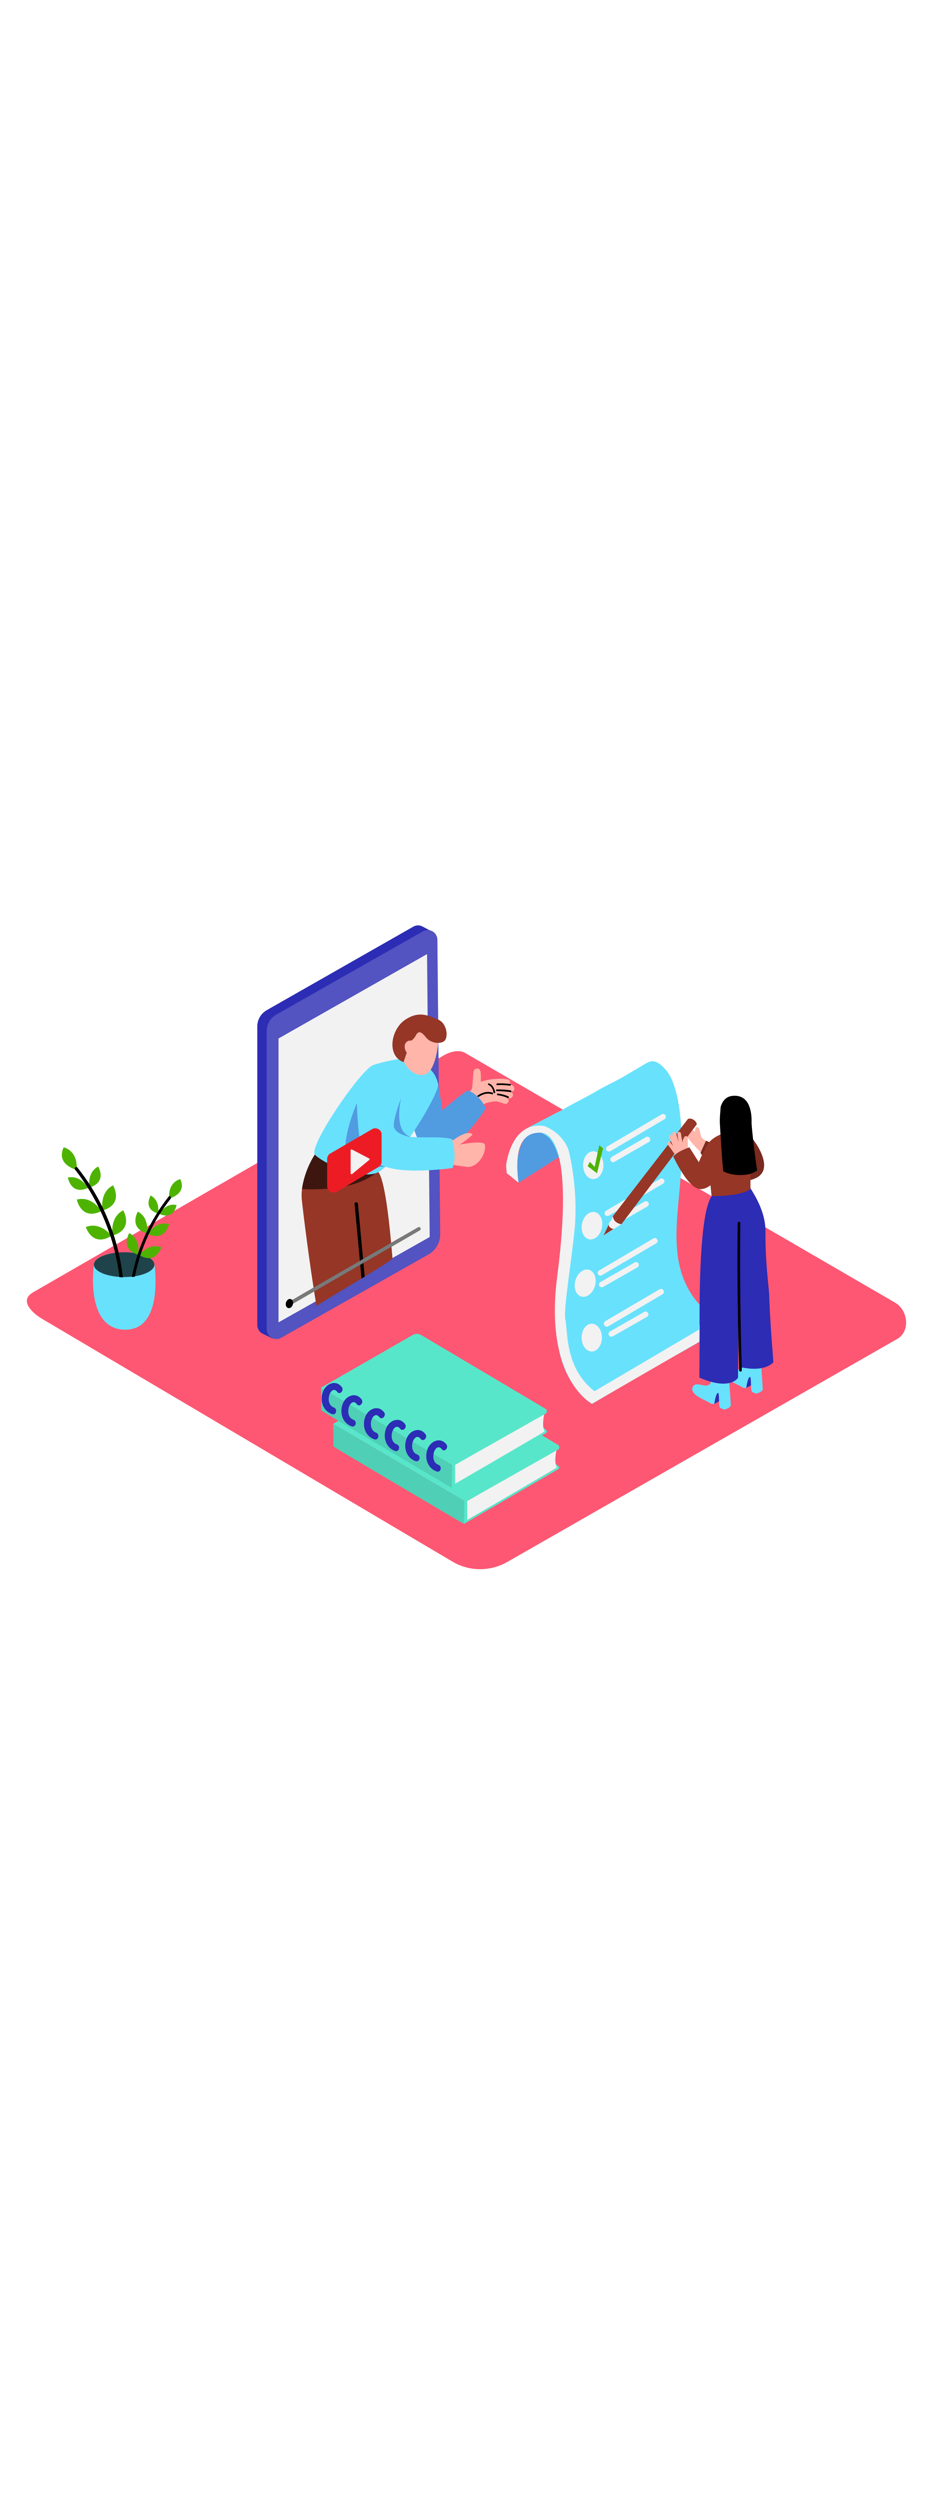 <svg version="1.1" id="Layer_1" xmlns="http://www.w3.org/2000/svg" xmlns:xlink="http://www.w3.org/1999/xlink" x="0px" y="0px" viewBox="0 0 500 500" style="width: 188px;" xml:space="preserve" data-imageid="video-tutorial-31" imageName="Video Tutorial" class="illustrations_image">
<style type="text/css">
	.st0_video-tutorial-31{fill:#FD5773;}
	.st1_video-tutorial-31{fill:url(#SVGID_1_);}
	.st2_video-tutorial-31{fill:url(#SVGID_00000096759098224237292840000016574193040991004850_);}
	.st3_video-tutorial-31{fill:url(#SVGID_00000178169055777485844830000003177168648865268378_);}
	.st4_video-tutorial-31{fill:url(#SVGID_00000088844736012547031760000005073691039954702480_);}
	.st5_video-tutorial-31{fill:url(#SVGID_00000134952628327307891310000010359470016653845888_);}
	.st6_video-tutorial-31{fill:#58E6CA;}
	.st7_video-tutorial-31{fill:#F2F2F2;}
	.st8_video-tutorial-31{opacity:0.1;enable-background:new    ;}
	.st9_video-tutorial-31{fill:#2C2CB5;}
	.st10_video-tutorial-31{opacity:0.2;fill:#F2F2F2;enable-background:new    ;}
	.st11_video-tutorial-31{fill:#963626;}
	.st12_video-tutorial-31{opacity:0.59;enable-background:new    ;}
	.st13_video-tutorial-31{fill:#FFB5A9;}
	.st14_video-tutorial-31{fill:#68E1FD;}
	.st15_video-tutorial-31{opacity:0.39;fill:#2C2CB5;enable-background:new    ;}
	.st16_video-tutorial-31{fill:#ED1C24;}
	.st17_video-tutorial-31{opacity:0.5;}
	.st18_video-tutorial-31{fill:#4EB300;}
	.st19_video-tutorial-31{opacity:0.2;enable-background:new    ;}
	.st20_video-tutorial-31{opacity:0.7;enable-background:new    ;}
</style>
<g id="background_video-tutorial-31">
	<path class="st0_video-tutorial-31" d="M241.5,416.1L23.4,287.2c-6.9-3.9-12.9-10.3-6.1-14.5l218.8-126.1c3.3-2,8.3-3.4,11.6-1.4L476.6,278&#10;&#9;&#9;c7,4,8.2,15.3,1.2,19.3L270.2,415.9C261.3,421,250.4,421.1,241.5,416.1z"/>
	
		<linearGradient id="SVGID_1_-video-tutorial-31" gradientUnits="userSpaceOnUse" x1="53.13" y1="210.32" x2="66.6" y2="229.28" gradientTransform="matrix(1 0 0 -1 0 502)">
		<stop offset="0" style="stop-color:#FD5773"/>
		<stop offset="1" style="stop-color:#963626"/>
	</linearGradient>
	<path class="st1_video-tutorial-31" d="M78.1,284.2c0.2-0.3,0.5-0.4,0.8-0.5c-1.2-5.1-3.8-9.9-7.4-13.7l-4.3,0.5L36.7,286l25,12l12.5-7.2&#10;&#9;&#9;C75.1,288.4,76.4,286.1,78.1,284.2z"/>
	
		<linearGradient id="SVGID_00000059996137601835819790000010505181406091292589_-video-tutorial-31" gradientUnits="userSpaceOnUse" x1="129.977" y1="197.242" x2="143.447" y2="216.192" gradientTransform="matrix(1 0 0 -1 0 502)">
		<stop offset="0" style="stop-color:#FD5773"/>
		<stop offset="1" style="stop-color:#963626"/>
	</linearGradient>
	<polyline style="fill:url(#SVGID_00000059996137601835819790000010505181406091292589_);" points="175.7,281.8 132.6,306.8 &#10;&#9;&#9;107.6,294.8 138.1,279.2 164.6,276.4 &#9;"/>
	
		<linearGradient id="SVGID_00000179639039141416724380000014043567652303035534_-video-tutorial-31" gradientUnits="userSpaceOnUse" x1="302.366" y1="166.103" x2="315.836" y2="185.063" gradientTransform="matrix(1 0 0 -1 0 502)">
		<stop offset="0" style="stop-color:#FD5773"/>
		<stop offset="1" style="stop-color:#963626"/>
	</linearGradient>
	<polyline style="fill:url(#SVGID_00000179639039141416724380000014043567652303035534_);" points="348.1,313 305,337.9 280,326 &#10;&#9;&#9;310.5,310.4 337,307.5 &#9;"/>
	
		<linearGradient id="SVGID_00000153683916856798247140000013233917201379685255_-video-tutorial-31" gradientUnits="userSpaceOnUse" x1="212.138" y1="106.071" x2="227.398" y2="132.771" gradientTransform="matrix(1 0 0 -1 0 502)">
		<stop offset="0" style="stop-color:#FD5773"/>
		<stop offset="1" style="stop-color:#963626"/>
	</linearGradient>
	<polyline style="fill:url(#SVGID_00000153683916856798247140000013233917201379685255_);" points="183.7,350.8 159.9,367.9 &#10;&#9;&#9;228.8,408.6 297.1,366.7 &#9;"/>
	
		<linearGradient id="SVGID_00000070094798732030461150000017212437105410536335_-video-tutorial-31" gradientUnits="userSpaceOnUse" x1="357.743" y1="161.356" x2="398.083" y2="187.495" gradientTransform="matrix(1 0 0 -1 0 502)">
		<stop offset="0" style="stop-color:#FD5773"/>
		<stop offset="1" style="stop-color:#963626"/>
	</linearGradient>
	<polyline style="fill:url(#SVGID_00000070094798732030461150000017212437105410536335_);" points="406,324.4 363.8,349.9 &#10;&#9;&#9;338.8,337.9 369.3,322.3 395.8,319.5 &#9;"/>
</g>
<g id="books_video-tutorial-31">
	<path class="st6_video-tutorial-31" d="M296.5,366.9c0.2,0,2.3-0.8,0.6-2.2c-1.2-0.9-2.4-1.7-3.7-2.5"/>
	<path class="st7_video-tutorial-31" d="M296.5,355.8c0,0-1.8,6.5,0,10l-24,14.1l-23.7,13.7v-10.1"/>
	<path class="st6_video-tutorial-31" d="M297.3,354.8c0,0.5-0.1,0.9-0.2,1.4l-48.3,27.3v10.1l48.3-28.1c0,0.4,0,0.8,0,1.2l-50.1,29v-13.8L297.3,354.8z&#10;&#9;&#9;"/>
	<path class="st6_video-tutorial-31" d="M297.1,355l-49.8,28.5l-69.9-41l48.8-28c1.5-0.9,3.4-0.9,4.9,0l66.1,39.2c0.4,0.2,0.5,0.6,0.3,1&#10;&#9;&#9;C297.3,354.8,297.2,354.9,297.1,355z"/>
	<path class="st6_video-tutorial-31" d="M247,395.7c0,0-69.9-41.1-69.6-41.3s0-11.9,0-11.9l69.9,41L247,395.7z"/>
	<path class="st8_video-tutorial-31" d="M247,395.7c0,0-69.9-41.1-69.6-41.3s0-11.9,0-11.9l69.9,41L247,395.7z"/>
	<path class="st6_video-tutorial-31" d="M297.1,353.7c0.4,0.3,0.7,0.8,0.7,1.3c0.1,0.9-0.8,1.3-1.1,1.4"/>
	<path class="st6_video-tutorial-31" d="M290,347.7c0.2,0,2.3-0.8,0.6-2.2c-1.2-0.9-2.4-1.8-3.7-2.5"/>
	<path class="st7_video-tutorial-31" d="M290,336.6c0,0-1.8,6.5,0,10l-24,14.1l-23.7,13.7v-10.1"/>
	<path class="st6_video-tutorial-31" d="M290.8,335.6c-0.1,0.5-0.1,0.9-0.2,1.4l-48.3,27.3v10.1l48.3-28.1c0,0.4,0,0.8,0,1.2l-50.1,29v-13.8&#10;&#9;&#9;L290.8,335.6z"/>
	<path class="st6_video-tutorial-31" d="M290.5,335.8l-49.8,28.5l-69.9-41l48.8-28c1.5-0.9,3.3-0.9,4.8,0l66.1,39.2c0.4,0.2,0.5,0.6,0.3,1&#10;&#9;&#9;C290.8,335.6,290.7,335.7,290.5,335.8z"/>
	<path class="st6_video-tutorial-31" d="M240.5,376.5c0,0-69.9-41.1-69.6-41.3s0-11.9,0-11.9l69.9,41L240.5,376.5z"/>
	<path class="st8_video-tutorial-31" d="M240.5,376.5c0,0-69.9-41.1-69.6-41.3s0-11.9,0-11.9l69.9,41L240.5,376.5z"/>
	<path class="st6_video-tutorial-31" d="M290.5,334.5c0.4,0.3,0.7,0.8,0.7,1.3c0.1,0.9-0.8,1.3-1.1,1.5"/>
	<path class="st9_video-tutorial-31" d="M182,322.9c-3.2-4.1-8.4-1.8-10,2.4c-1.8,4.7-0.2,10.2,4.8,12c2.2,0.8,3.1-2.7,1-3.5c-2.5-0.9-3.1-3.6-2.6-6&#10;&#9;&#9;c0.4-2.2,2.4-4.9,4.4-2.3C180.9,327.3,183.4,324.7,182,322.9z"/>
	<path class="st9_video-tutorial-31" d="M192.5,329.4c-3.2-4.1-8.4-1.8-10,2.4c-1.8,4.7-0.2,10.2,4.7,12c2.2,0.8,3.2-2.7,1-3.5c-2.5-0.9-3.1-3.6-2.6-6&#10;&#9;&#9;c0.4-2.2,2.4-4.9,4.4-2.3C191.4,333.9,193.9,331.3,192.5,329.4z"/>
	<path class="st9_video-tutorial-31" d="M204.5,336.3c-3.2-4.1-8.4-1.8-10,2.4c-1.8,4.7-0.2,10.2,4.8,12c2.2,0.8,3.1-2.7,1-3.5c-2.5-0.9-3.1-3.6-2.7-6&#10;&#9;&#9;c0.4-2.2,2.4-4.9,4.4-2.3C203.4,340.7,205.9,338.1,204.5,336.3z"/>
	<path class="st9_video-tutorial-31" d="M215.6,342.5c-3.2-4.1-8.4-1.8-10,2.4c-1.8,4.7-0.2,10.2,4.7,12c2.2,0.8,3.2-2.7,1-3.5c-2.5-0.9-3.1-3.6-2.6-6&#10;&#9;&#9;c0.4-2.2,2.4-4.9,4.4-2.3C214.5,346.9,217.1,344.3,215.6,342.5z"/>
	<path class="st9_video-tutorial-31" d="M226.5,347.9c-3.2-4.1-8.4-1.8-10,2.4c-1.8,4.7-0.2,10.2,4.7,12c2.2,0.8,3.2-2.7,1-3.5c-2.5-0.9-3.1-3.6-2.6-6&#10;&#9;&#9;c0.4-2.2,2.4-4.9,4.4-2.3C225.4,352.3,228,349.7,226.5,347.9z"/>
	<path class="st9_video-tutorial-31" d="M237.7,353.4c-3.2-4.1-8.4-1.8-10,2.4c-1.8,4.7-0.2,10.2,4.8,12c2.2,0.8,3.1-2.7,1-3.5c-2.5-0.9-3.1-3.6-2.6-6&#10;&#9;&#9;c0.4-2.2,2.3-4.9,4.4-2.3C236.5,357.8,239.1,355.2,237.7,353.4z"/>
</g>
<g id="character_2_video-tutorial-31">
	<path class="st9_video-tutorial-31" d="M142.1,122.4L220.1,78c1.6-0.9,3.4-0.9,5,0l0,0l5.3,2.8l-2.7,0.8c0.1,0.3,0.1,0.6,0.1,0.9l1.5,156.8&#10;&#9;&#9;c0,4.5-2.4,8.6-6.3,10.8l-78.4,44.3c-0.2,0.1-0.3,0.2-0.5,0.2l1,2.5l-4.9-2.4c-0.3-0.1-0.6-0.3-0.9-0.5l0,0&#10;&#9;&#9;c-1.4-0.9-2.3-2.5-2.3-4.3V131.1C137,127.5,138.9,124.2,142.1,122.4z"/>
	<path class="st9_video-tutorial-31" d="M228.1,252.4l-78.4,44.3c-2.5,1.4-5.6,0.5-7-1.9c-0.4-0.8-0.7-1.6-0.7-2.5V133.5c0-3.6,1.9-6.9,5.1-8.7&#10;&#9;&#9;l78.1-44.3c2.5-1.4,5.6-0.5,7,1.9c0.4,0.8,0.7,1.6,0.7,2.5l1.5,156.8C234.4,246.1,232,250.2,228.1,252.4z"/>
	<path class="st10_video-tutorial-31" d="M228.1,252.4l-78.4,44.3c-2.5,1.4-5.6,0.5-7-1.9c-0.4-0.8-0.7-1.6-0.7-2.5V133.5c0-3.6,1.9-6.9,5.1-8.7&#10;&#9;&#9;l78.1-44.3c2.5-1.4,5.6-0.5,7,1.9c0.4,0.8,0.7,1.6,0.7,2.5l1.5,156.8C234.4,246.1,232,250.2,228.1,252.4z"/>
	<polygon class="st7_video-tutorial-31" points="228.8,243.1 148.3,288.5 148.3,137.5 227.4,92.6 &#9;"/>
	<path class="st11_video-tutorial-31" d="M168.5,279.8c-4-24.3-7.2-50.8-7.8-56.6c-1.1-11.4,7-24,7-24s27.5-2.9,34.4,10.4c3,5.8,5.3,25.1,6.9,45.1&#10;&#9;&#9;C195.9,263.7,181.8,271.2,168.5,279.8z"/>
	<path d="M192.5,265.2c-1.2-13.2-2.5-26.5-3.7-39.7c-0.1-1.2,1.7-1.2,1.8,0l3.6,38.7L192.5,265.2z"/>
	<path class="st12_video-tutorial-31" d="M184.1,216c6.3-1.2,12.2-3.8,17.2-7.7c-0.2-0.3-0.3-0.4-0.3-0.4c-24,0.1-33.4-8.7-33.4-8.7&#10;&#9;&#9;c-3.6,5.6-5.9,11.9-6.8,18.4C168.6,218,176.4,217.5,184.1,216z"/>
	<path class="st13_video-tutorial-31" d="M272,166.1c-2-0.5-4.1-0.8-6.2-1c2.1,0,4.2,0.2,6.3,0.6c2.2,0.4,2.4-3.1,0.3-3.4l-1.1-0.2&#10;&#9;&#9;c0.6-0.8,0.5-1.9-0.2-2.5c-0.3-0.2-0.6-0.3-0.9-0.4c-4.8-0.6-9.6-0.2-14.2,1.3c0.1-1.7,0.1-3.5-0.1-5.2c0-0.3-0.2-0.6-0.3-0.8&#10;&#9;&#9;c-0.4-1.5-3.1-1.4-3.4,0.5c-0.5,2.8-0.3,5.6-0.8,8.3c-0.1,0.5-0.2,1-0.4,1.5c-2.1,2.2-4.2,4.4-6.2,6.7c-1.4,1.6,1.2,3.5,2.7,2.1&#10;&#9;&#9;c0.2,0.3,0.5,0.6,0.9,0.8c-0.1,0.1-0.2,0.2-0.2,0.3c-0.3,0.4-0.4,1-0.2,1.5l-0.2,0.2c-1.6,1.5,0.6,4.2,2.2,2.6l0.5-0.6&#10;&#9;&#9;c0.6,0.4,1.5,0.2,1.9-0.4c0-0.1,0.1-0.1,0.1-0.2c1.3-2.2,3.2-4,5.3-5.3l0.7-0.5c1.9-0.6,3.8-1,5.8-1.1c1.5,0.4,2.9,0.8,4.3,1.3&#10;&#9;&#9;c2,0.6,3.2-2.3,1.3-3.1l0.9,0.2C273,169.8,274.2,166.6,272,166.1z"/>
	<path d="M271.6,161.7c-2.3-0.3-4.5-0.4-6.8-0.3c-0.6,0-0.6,0.9-0.1,0.9c2.3-0.1,4.6,0,6.8,0.3C272.1,162.6,272.2,161.7,271.6,161.7&#10;&#9;&#9;z"/>
	<path d="M271.9,165.1c-2.4-0.4-4.8-0.5-7.3-0.5c-0.6,0-0.6,0.9-0.1,0.9c2.4,0,4.9,0.2,7.3,0.5C272.4,166.1,272.5,165.2,271.9,165.1&#10;&#9;&#9;z"/>
	<path d="M262.3,166.3c-2.8-0.9-5.5-0.1-7.9,1.5c-0.5,0.3,0.1,1,0.6,0.7c2.1-1.4,4.5-2.2,7-1.3c0.2,0.1,0.5-0.1,0.5-0.3&#10;&#9;&#9;C262.6,166.6,262.5,166.4,262.3,166.3z"/>
	<path d="M263.7,166.1c-0.5-2-1.3-3.9-3.3-4.7c-0.5-0.2-0.8,0.6-0.3,0.8c1.7,0.7,2.4,2.4,2.7,4.1&#10;&#9;&#9;C262.9,166.8,263.8,166.6,263.7,166.1z"/>
	<path d="M270.7,168.3c-1.8-0.8-3.7-1.3-5.6-1.5c-0.6-0.1-0.6,0.8-0.1,0.9c1.9,0.2,3.7,0.7,5.4,1.5&#10;&#9;&#9;C270.9,169.4,271.2,168.5,270.7,168.3z"/>
	<path class="st14_video-tutorial-31 targetColor" d="M249.1,165.1c-3.7,2.3-9.9,7.5-13.5,10.6l-2.3-14.2l-17.2,5.5c0,0,3.6,22.3,8.8,28.1c0,0,4.6,6.6,13.3,1.9&#10;&#9;&#9;c6.1-3.3,15.9-15.2,20.5-22.3C256.8,170.5,253.5,166.8,249.1,165.1z" style="fill: rgb(104, 225, 253);"/>
	<path class="st15_video-tutorial-31" d="M249.1,165.1c-3.7,2.3-9.9,7.5-13.5,10.6l-2.3-14.2l-17.2,5.5c0,0,3.6,22.3,8.8,28.1c0,0,4.6,6.6,13.3,1.9&#10;&#9;&#9;c6.1-3.3,15.9-15.2,20.5-22.3C256.8,170.5,253.5,166.8,249.1,165.1z"/>
	<path class="st14_video-tutorial-31 targetColor" d="M213.8,148.4c-0.9-0.2-8.4,1-15,3.2s-34.9,43.6-31.1,47.7s21.2,12.4,31.7,10.1s35-43.1,33.9-47.8&#10;&#9;&#9;c-2.6-10.6-10.9-10.7-10.9-10.7" style="fill: rgb(104, 225, 253);"/>
	<path class="st13_video-tutorial-31" d="M233.4,139.4c0,0-1.2,15.7-7.3,17.3s-10.9-5.3-12-9s0.4-20.9,10.6-17.6C234.8,133.3,233.4,139.4,233.4,139.4z&#10;&#9;&#9;"/>
	<path class="st11_video-tutorial-31" d="M232.8,127.2c-4.3-1.5-9.3-4.8-17,0.3c-7.7,5.1-10.1,19.2-0.9,22.6l1.7-5.1c-0.8-1-1.2-2.3-1.1-3.6&#10;&#9;&#9;c0.1-1.7,1.5-2.9,3.2-2.8c0.1,0,0.3,0,0.4,0c1-0.7,1.7-1.6,2.3-2.7c1.6-3.1,3.3-1.6,5.6,1.2s7.1,3.6,9.5,1.8&#10;&#9;&#9;S238.2,129.1,232.8,127.2z"/>
	<path class="st14_video-tutorial-31 targetColor" d="M218.9,194c0,0-9.1-7.6-9.1-10.9s4.7-27.7-3.1-29.6s-14.2,16.5-16.4,27.3s14.2,22.3,14.2,22.3" style="fill: rgb(104, 225, 253);"/>
	<path class="st13_video-tutorial-31" d="M231.7,194.8l9.9-3.4c0,0,6.8-5.3,9.9-3.1c0.8,0.6-6.6,5.6-6.6,5.6s12.9-2.5,13.3,0.1&#10;&#9;&#9;c0.8,5.1-4.1,12.4-9.7,11.8c-6.1-0.8-12.1-1.9-18-3.3"/>
	<path class="st14_video-tutorial-31 targetColor" d="M240.6,191c-5.5-1.5-13.7-0.6-21.3-1.1c-9.8,0-21-1-20.2,9.4c0.9,11.6,32.8,8.3,41.9,7.1&#10;&#9;&#9;C242.7,201.6,242.2,196.2,240.6,191z" style="fill: rgb(104, 225, 253);"/>
	<path class="st15_video-tutorial-31" d="M205.2,205.8c0,0-12.4-4-13.7-14.5s-1.5-19.5-1.5-19.5s-8.6,20.4-5.2,27.1S205.2,205.8,205.2,205.8z"/>
	<path class="st15_video-tutorial-31" d="M219.3,190c0,0-10.2-1.2-9.6-6.9s3.9-13.9,3.9-13.9S208.9,187.6,219.3,190z"/>
	<path class="st16_video-tutorial-31" d="M176,198.6l22.2-12.9c1.6-0.9,3.7-0.3,4.6,1.3c0.3,0.5,0.4,1,0.4,1.6v14.4c0,1.2-0.6,2.3-1.7,2.9l-22.2,13.1&#10;&#9;&#9;c-1.6,0.9-3.7,0.4-4.6-1.2c-0.3-0.5-0.5-1.1-0.5-1.7v-14.7C174.3,200.3,174.9,199.1,176,198.6z"/>
	<path class="st7_video-tutorial-31" d="M186.7,197c0,2.5,0,9.5,0,12.2c0,0.3,0.2,0.5,0.5,0.5c0.1,0,0.2,0,0.3-0.1l9.1-7.5c0.2-0.2,0.3-0.5,0.1-0.7&#10;&#9;&#9;c0-0.1-0.1-0.1-0.2-0.1l-9-4.7c-0.2-0.2-0.6-0.1-0.7,0.1C186.7,196.7,186.7,196.9,186.7,197z"/>
	<path d="M154.2,279.6l23.4-13.5l37.4-21.6l8.6-5c0.4-0.3,0.5-0.9,0.2-1.3c-0.3-0.4-0.7-0.5-1.1-0.3l-23.5,13.5l-37.4,21.6l-8.6,5&#10;&#9;&#9;c-0.4,0.3-0.6,0.8-0.3,1.3C153.3,279.8,153.8,279.9,154.2,279.6L154.2,279.6z"/>
	<g class="st17_video-tutorial-31">
		<path class="st7_video-tutorial-31" d="M154.2,279.6l23.4-13.5l37.4-21.6l8.6-5c0.4-0.3,0.5-0.9,0.2-1.3c-0.3-0.4-0.7-0.5-1.1-0.3l-23.5,13.5&#10;&#9;&#9;&#9;l-37.4,21.6l-8.6,5c-0.4,0.3-0.6,0.8-0.3,1.3C153.3,279.8,153.8,279.9,154.2,279.6L154.2,279.6z"/>
	</g>
	<ellipse transform="matrix(0.276 -0.961 0.961 0.276 -156.066 349.713)" cx="154.1" cy="278.5" rx="2.5" ry="1.9"/>
</g>
<g id="list_video-tutorial-31">
	<path class="st14_video-tutorial-31 targetColor" d="M285.8,185.6c0,0-13.6,3.9-9.6,28.6l29.9-19.1C306,195.1,294,183.3,285.8,185.6z" style="fill: rgb(104, 225, 253);"/>
	<path class="st15_video-tutorial-31" d="M285.8,185.6c0,0-13.6,3.9-9.6,28.6l29.9-19.1C306,195.1,294,183.3,285.8,185.6z"/>
	<path class="st14_video-tutorial-31 targetColor" d="M385.9,290.1c-12.9,9.3-27.6,16.5-41.3,24.5c-9.8,5.7-19.6,11.5-29.4,17.3c-31-24.1-14.3-64.2-14.1-96.4&#10;&#9;&#9;c0-11.1-0.1-22.8-3.2-33.6c-1.1-3.9-2.6-8.1-5.3-11.3c-1.2-1.4-9.8-6.6-12-5.4l15.4-8c0.9-0.5,3-1.4,3.9-2&#10;&#9;&#9;c5.2-3.1,11.9-6.3,17.2-9.4c6.4-3.8,10.3-5.2,16.8-9.1l7.3-4.3c2.1-1.2,4.6-3.3,7.2-2.7c2.4,0.5,4.5,2.6,6.1,4.4&#10;&#9;&#9;c2.7,3.1,4.2,7.3,5.3,11.3c3,10.8,3.2,22.4,3.2,33.6C362.8,232.8,348.7,267,385.9,290.1z" style="fill: rgb(104, 225, 253);"/>
	<ellipse class="st7_video-tutorial-31" cx="315.9" cy="204.9" rx="5.4" ry="7.4"/>
	<path class="st7_video-tutorial-31" d="M324.9,197.5l29-17.1c0.7-0.5,0.9-1.4,0.4-2.1c-0.4-0.6-1.3-0.9-1.9-0.5l-29,17.1c-0.7,0.5-0.9,1.4-0.4,2.1&#10;&#9;&#9;C323.4,197.6,324.2,197.8,324.9,197.5z"/>
	<path class="st7_video-tutorial-31" d="M327.2,203.1l18.4-10.6c0.7-0.5,0.9-1.4,0.4-2.1c-0.4-0.6-1.3-0.9-1.9-0.5l-18.4,10.6&#10;&#9;&#9;c-0.7,0.4-0.9,1.4-0.5,2.1C325.6,203.3,326.5,203.5,327.2,203.1z"/>
	<ellipse transform="matrix(0.2 -0.98 0.98 0.2 19.708 498.525)" class="st7_video-tutorial-31" cx="315.2" cy="237.2" rx="7.4" ry="5.4"/>
	<path class="st7_video-tutorial-31" d="M324.1,231.8l29-17.1c0.7-0.5,0.9-1.4,0.4-2.1c-0.4-0.6-1.3-0.9-1.9-0.5l-29,17.1c-0.7,0.5-0.9,1.4-0.4,2.1&#10;&#9;&#9;C322.6,231.9,323.4,232.1,324.1,231.8z"/>
	<path class="st7_video-tutorial-31" d="M326.4,237.4l18.4-10.6c0.7-0.5,0.9-1.4,0.4-2.1c-0.4-0.6-1.3-0.9-1.9-0.5l-18.4,10.6&#10;&#9;&#9;c-0.7,0.4-0.9,1.4-0.5,2.1C324.8,237.6,325.7,237.8,326.4,237.4z"/>
	
		<ellipse transform="matrix(0.281 -0.96 0.96 0.281 -33.147 491.508)" class="st7_video-tutorial-31" cx="311.6" cy="267.9" rx="7.4" ry="5.4"/>
	<path class="st7_video-tutorial-31" d="M320.5,263.4l29-17c0.7-0.5,0.9-1.4,0.4-2.1c-0.4-0.6-1.3-0.9-1.9-0.5l-29,17.1c-0.7,0.4-1,1.3-0.5,2.1&#10;&#9;&#9;C318.9,263.6,319.8,263.9,320.5,263.4L320.5,263.4L320.5,263.4z"/>
	<path class="st7_video-tutorial-31" d="M321.1,269.7l18.4-10.5c0.7-0.5,0.9-1.4,0.4-2.1c-0.4-0.6-1.3-0.9-1.9-0.5l-18.4,10.5&#10;&#9;&#9;c-0.7,0.5-0.9,1.4-0.4,2.1C319.6,269.8,320.5,270,321.1,269.7z"/>
	<ellipse class="st7_video-tutorial-31" cx="315.1" cy="296.6" rx="5.4" ry="7.4"/>
	<path class="st7_video-tutorial-31" d="M323.7,290.7l29-17.1c0.7-0.4,1-1.3,0.6-2.1s-1.3-1-2.1-0.6l-29,17c-0.7,0.5-0.9,1.4-0.4,2.1&#10;&#9;&#9;C322.2,290.8,323,291,323.7,290.7L323.7,290.7z"/>
	<path class="st7_video-tutorial-31" d="M326.2,296l18.4-10.5c0.7-0.5,0.9-1.4,0.4-2.1c-0.4-0.6-1.3-0.9-1.9-0.5l-18.4,10.5c-0.7,0.5-0.9,1.4-0.4,2.1&#10;&#9;&#9;C324.7,296.1,325.5,296.3,326.2,296L326.2,296z"/>
	<path class="st18_video-tutorial-31" d="M312.9,205.4l1.2-2.3c0,0,2.6,2.9,2.6,2.6s2.4-11.4,2.4-11.4l2,1.6l-3.2,13.3L312.9,205.4z"/>
	<path class="st7_video-tutorial-31" d="M316.6,325.1c-16-12.1-14.2-32.4-15.5-37.7s3.1-30.1,4.9-48.7s-2-37.4-3.3-41.9c-1-3.4-5-9.7-12.8-12.7&#10;&#9;&#9;c-12.5-2.1-18.6,9-20.4,20.6c0.1,2.6,0.3,4.4,0.3,4.4l6.3,5.1c-3.5-26.1,7.7-26.6,11.5-26.6c10.1,0,16.2,21.9,9.1,76.5&#10;&#9;&#9;s18.5,67.7,18.5,67.7l57.1-33v-6.5L316.6,325.1z"/>
</g>
<g id="character_1_video-tutorial-31">
	<path class="st13_video-tutorial-31" d="M380.1,195.3l-4.3-3.4c-0.9-0.7-1.9-1-2.4-2.1c-0.6-1.4-0.5-3-1.2-4.4c-0.1-0.5-0.7-0.8-1.2-0.7&#10;&#9;&#9;c-0.2,0-0.3,0.1-0.4,0.2c-0.4,0.6-0.6,1.4-0.3,2.1c-0.8-0.5-1.7-0.8-2.6-0.8c-1,0.2-1.8,1.1-1.9,2.2c-0.2,1.4,0.9,2.6,1.8,3.6&#10;&#9;&#9;c1.9,2.4,4.1,4.7,6.4,6.8c0.4,0.4,4.4,3.4,4.3,3.8L380.1,195.3z"/>
	<polyline class="st11_video-tutorial-31" points="378.1,192.8 375.9,191.9 373,198.4 374.9,201.1 &#9;"/>
	<polyline class="st19_video-tutorial-31" points="378.1,192.8 375.9,191.9 373,198.4 374.9,201.1 &#9;"/>
	<path class="st11_video-tutorial-31" d="M366.4,180.3c0,0,1.5-0.8,3.4,0.8s0.9,2.6,0.9,2.6S366,183.1,366.4,180.3z"/>
	<path class="st11_video-tutorial-31" d="M329.3,237.2c0.3-0.1,1.3-0.8,1.6-0.9l39.8-52.7c0,0-4.5-1.6-4.3-3.4l-40.2,52c-0.4,0.9-0.7,1.9-1.1,2.8&#10;&#9;&#9;l2.6,2.9C328.2,237.6,328.7,237.4,329.3,237.2z"/>
	<path class="st7_video-tutorial-31" d="M330.9,236.3c0,0-4.3-0.5-4.5-4.3l-5,10.2L330.9,236.3z"/>
	<path class="st11_video-tutorial-31" d="M321.4,242.2l2.7-5.6c0,0,0.2,1.9,2.6,2.2L321.4,242.2z"/>
	<path class="st11_video-tutorial-31" d="M394.6,215.5c-0.4-0.3-0.5-0.9-0.2-1.3c0.1-0.1,0.3-0.3,0.5-0.3c3.1-0.8,6.7-1.2,9.3-3.2&#10;&#9;&#9;c5.5-4.3,1.3-12.9-1.7-17.4c-1.3-2-2.9-3.8-4.6-5.4c-0.1-0.1-2.2-1.7-2.2-1.8l-9.6,31.5l-3.3,2.4c3.7,0.6,7.5,0.7,11.3,0.3&#10;&#9;&#9;C394.1,218.7,394.3,217.1,394.6,215.5z"/>
	<path class="st19_video-tutorial-31" d="M394.6,215.5c-0.4-0.3-0.5-0.9-0.2-1.3c0.1-0.1,0.3-0.3,0.5-0.3c3.1-0.8,6.7-1.2,9.3-3.2&#10;&#9;&#9;c5.5-4.3,1.3-12.9-1.7-17.4c-1.3-2-2.9-3.8-4.6-5.4c-0.1-0.1-2.2-1.7-2.2-1.8l-9.6,31.5l-3.3,2.4c3.7,0.6,7.5,0.7,11.3,0.3&#10;&#9;&#9;C394.1,218.7,394.3,217.1,394.6,215.5z"/>
	<path class="st9_video-tutorial-31" d="M397.3,323.4l4-2.2l-1-5.7c0,0-5.9,0.5-6.4,2.7"/>
	<path class="st14_video-tutorial-31 targetColor" d="M395.8,323.3c-0.9-0.5-1.8-1-2.8-1.5c-2.3-1.2-5.6-2.5-7-4.9c-0.6-1-0.5-2.2,0.2-3.1c2.1-2.5,6.6,1.6,9-1.2&#10;&#9;&#9;c0.5-0.5,0.7-9.3,0.7-9.3l8.9,2.4c0,0,1.5,17.5,1.3,18.6s-3.2,2.1-3.2,2.1c-0.9-0.2-1.8-0.5-2.5-1c-0.9-0.7-0.1-8.9-1.3-7.8&#10;&#9;&#9;s-1.7,5.7-1.7,5.7C396.8,323.4,396.3,323.4,395.8,323.3z" style="fill: rgb(104, 225, 253);"/>
	<path class="st9_video-tutorial-31" d="M380.3,331.9l4-2.2l-1-5.7c0,0-5.9,0.5-6.4,2.7"/>
	<path class="st14_video-tutorial-31 targetColor" d="M378.8,331.8c-0.9-0.5-1.8-1-2.8-1.5c-2.3-1.2-5.6-2.5-7-4.9c-0.6-1-0.5-2.2,0.2-3.1c2.1-2.5,6.6,1.6,9-1.2&#10;&#9;&#9;c0.5-0.5,0.7-9.3,0.7-9.3l8.9,2.4c0,0,1.5,17.5,1.3,18.6s-3.2,2.1-3.2,2.1c-0.9-0.2-1.8-0.5-2.5-1c-0.9-0.7-0.1-8.9-1.3-7.8&#10;&#9;&#9;s-1.7,5.7-1.7,5.7C379.8,331.9,379.3,331.9,378.8,331.8z" style="fill: rgb(104, 225, 253);"/>
	<path class="st9_video-tutorial-31" d="M409.2,274.8l2.6,34.9c0,0-4.1,5.7-18.1,2.5l0,0l-0.1-23.5"/>
	<path class="st9_video-tutorial-31" d="M393,281.8c0.3,3,0,36.1,0,36.1s-3.9,7.2-20.6,0l0.2-28.1"/>
	<path class="st9_video-tutorial-31" d="M410.5,292.4c-1.1,0.8-1.5-9.3-2.7-8.6c-4.3,2.5-8.9,4.5-13.7,6.1l-0.1,0c-0.5-0.2-1,0-1.3,0.4c0,0,0,0,0,0&#10;&#9;&#9;c-3,0.9-6,1.5-9,2c-3.9,0.6-7.2-2.3-11.2-2.5c0-15.4-0.1-59.2,6.5-68.5l19.4-6.5c0.1,1.6,9.4,12.4,9.2,25.6&#10;&#9;&#9;c-0.2,14.8,1.7,28.8,2,33.5C409.5,274.7,410.4,291.6,410.5,292.4z"/>
	<path class="st11_video-tutorial-31" d="M377.1,203.7l1.8,17.6c0,0,14.5,0.6,20.7-3.7v-15"/>
	<path class="st13_video-tutorial-31" d="M357,192.9c0.5,0.7,1,1.3,1.5,2c-0.8-1.6-1.5-3.3-2.1-5c-0.4-1.2,1.5-1.6,1.9-0.5l0.2,0.6&#10;&#9;&#9;c-0.2-0.6-0.4-1.2-0.5-1.9c0-0.6,0.5-1,1-1c0.4,0,0.7,0.2,0.9,0.5c0.4,1.6,0.9,3.2,1.5,4.8c-0.3-1.4-0.6-2.8-0.7-4.3&#10;&#9;&#9;c-0.1-1.2,1.8-1.2,1.9,0c0.2,1.6,0.5,3.2,0.9,4.8c0-0.6,0.1-1.1,0.2-1.6c0-0.3,0.2-0.5,0.4-0.7c0.1-0.2,0.1-0.4,0.2-0.6&#10;&#9;&#9;c0.2-0.5,0.8-0.7,1.3-0.5c0.3,0.1,0.5,0.4,0.6,0.8l0.1,7.3c0.4,0.8,0.8,1.5,1.4,2.1c-0.9,0.7-1.8,1.4-2.7,2.1&#10;&#9;&#9;c-0.8,0.7-1.5,1.4-2.2,2.1c-0.6-0.8-1.2-1.6-1.8-2.4c-0.1-0.1-0.1-0.1-0.2-0.2c-1.7-2.6-3.5-5.1-5.4-7.6&#10;&#9;&#9;C354.6,192.9,356.3,191.9,357,192.9z"/>
	<path class="st11_video-tutorial-31" d="M386.3,187.6c0,0-6.8,1.8-9.6,6.3c-1.7,3-3.3,6.2-4.6,9.4l-5-7.9c0,0-6.1,1.9-8.6,4.9c0,0,7.3,15.9,13.6,17.2&#10;&#9;&#9;s13-9.4,13-9.4s1.4,4.5,1.1-0.3"/>
	<path d="M403.2,207.6c-3.9,3.4-13.1,3.2-18,0.6c-0.5-1.8-1.8-23.8-1.9-25.7c-0.1-2.7,0.2-5.4,0.4-8.1c0-0.1,0-0.2,0-0.4&#10;&#9;&#9;c0.9-3.1,2.8-5.7,6.5-6c9.5-0.8,10.1,9.8,10,14.1C400.1,184.6,402.7,206,403.2,207.6z"/>
	<path d="M392.8,235.7c0-0.4,0.3-0.7,0.7-0.7c0.4,0,0.7,0.3,0.7,0.7c-0.3,26.1,0,52.2,0.8,78.3c0,0.4-0.3,0.7-0.7,0.7&#10;&#9;&#9;c-0.4,0-0.7-0.3-0.7-0.7C392.8,287.9,392.5,261.8,392.8,235.7z"/>
</g>
<g id="plant_video-tutorial-31">
	<path class="st14_video-tutorial-31 targetColor" d="M50,257.8c0,0-5,34.5,16.7,34.6c20.9,0.1,15.5-35.1,15.5-35.1S67.1,244.1,50,257.8z" style="fill: rgb(104, 225, 253);"/>
	<ellipse class="st14_video-tutorial-31 targetColor" cx="66.1" cy="257.8" rx="16.1" ry="6.6" style="fill: rgb(104, 225, 253);"/>
	<ellipse class="st20_video-tutorial-31" cx="66.1" cy="257.8" rx="16.1" ry="6.6"/>
	<path class="st18_video-tutorial-31" d="M40.8,207.4c0,0-11.2-2.7-6.9-12C33.9,195.4,41.6,196.9,40.8,207.4z"/>
	<path class="st18_video-tutorial-31" d="M47.6,216.8c0,0-1.5-8,4.7-11.2C52.3,205.6,57.3,213.9,47.6,216.8z"/>
	<path class="st18_video-tutorial-31" d="M54.6,229c0,0-1.9-9.5,5.6-13.4C60.2,215.6,66.2,225.6,54.6,229z"/>
	<path class="st18_video-tutorial-31" d="M60,242.3c0,0-1.9-9.5,5.6-13.4C65.6,228.9,71.6,238.9,60,242.3z"/>
	<path class="st18_video-tutorial-31" d="M46.9,217c0,0-4-7.1-10.8-5.5C36.2,211.5,37.7,221.1,46.9,217z"/>
	<path class="st18_video-tutorial-31" d="M54,229.3c0,0-5-8.3-13.1-6.1C40.9,223.2,43.2,234.6,54,229.3z"/>
	<path class="st18_video-tutorial-31" d="M59.4,242.4c0,0-5.9-7.7-13.7-4.6C45.7,237.8,49.2,248.9,59.4,242.4z"/>
	<path d="M63.6,264.5h0.2c0.5,0,1,0,1.6,0.1c0-0.1,0-0.1,0-0.2c-2.4-21.3-10.8-41.5-24.2-58.3c-0.7-0.9-1.9,0.4-1.2,1.2&#10;&#9;&#9;C52.9,223.8,61.1,243.6,63.6,264.5L63.6,264.5z"/>
	<path class="st18_video-tutorial-31" d="M90.1,222.6c0,0,9.6-2.3,5.9-10.3C96,212.3,89.4,213.6,90.1,222.6z"/>
	<path class="st18_video-tutorial-31" d="M84.2,230.6c0,0,1.3-6.8-4-9.6C80.2,221.1,75.9,228.2,84.2,230.6z"/>
	<path class="st18_video-tutorial-31" d="M78.2,241.1c0,0,1.6-8.2-4.8-11.5C73.4,229.6,68.3,238.2,78.2,241.1z"/>
	<path class="st18_video-tutorial-31" d="M73.6,252.5c0,0,1.6-8.2-4.8-11.5C68.8,241.1,63.7,249.6,73.6,252.5z"/>
	<path class="st18_video-tutorial-31" d="M84.8,230.8c0,0,3.4-6.1,9.2-4.7C94.1,226.1,92.7,234.3,84.8,230.8z"/>
	<path class="st18_video-tutorial-31" d="M78.7,241.4c0,0,4.3-7.1,11.3-5.2C90,236.1,88,245.9,78.7,241.4z"/>
	<path class="st18_video-tutorial-31" d="M74.1,252.6c0,0,5.1-6.6,11.8-4C85.9,248.6,82.9,258.2,74.1,252.6z"/>
	<path d="M89.8,221.6c-9.9,12.5-16.6,27.2-19.6,42.8c0.5-0.1,1-0.1,1.6-0.2c3-15.2,9.5-29.4,19.1-41.5&#10;&#9;&#9;C91.4,221.9,90.4,220.8,89.8,221.6z"/>
</g>
</svg>